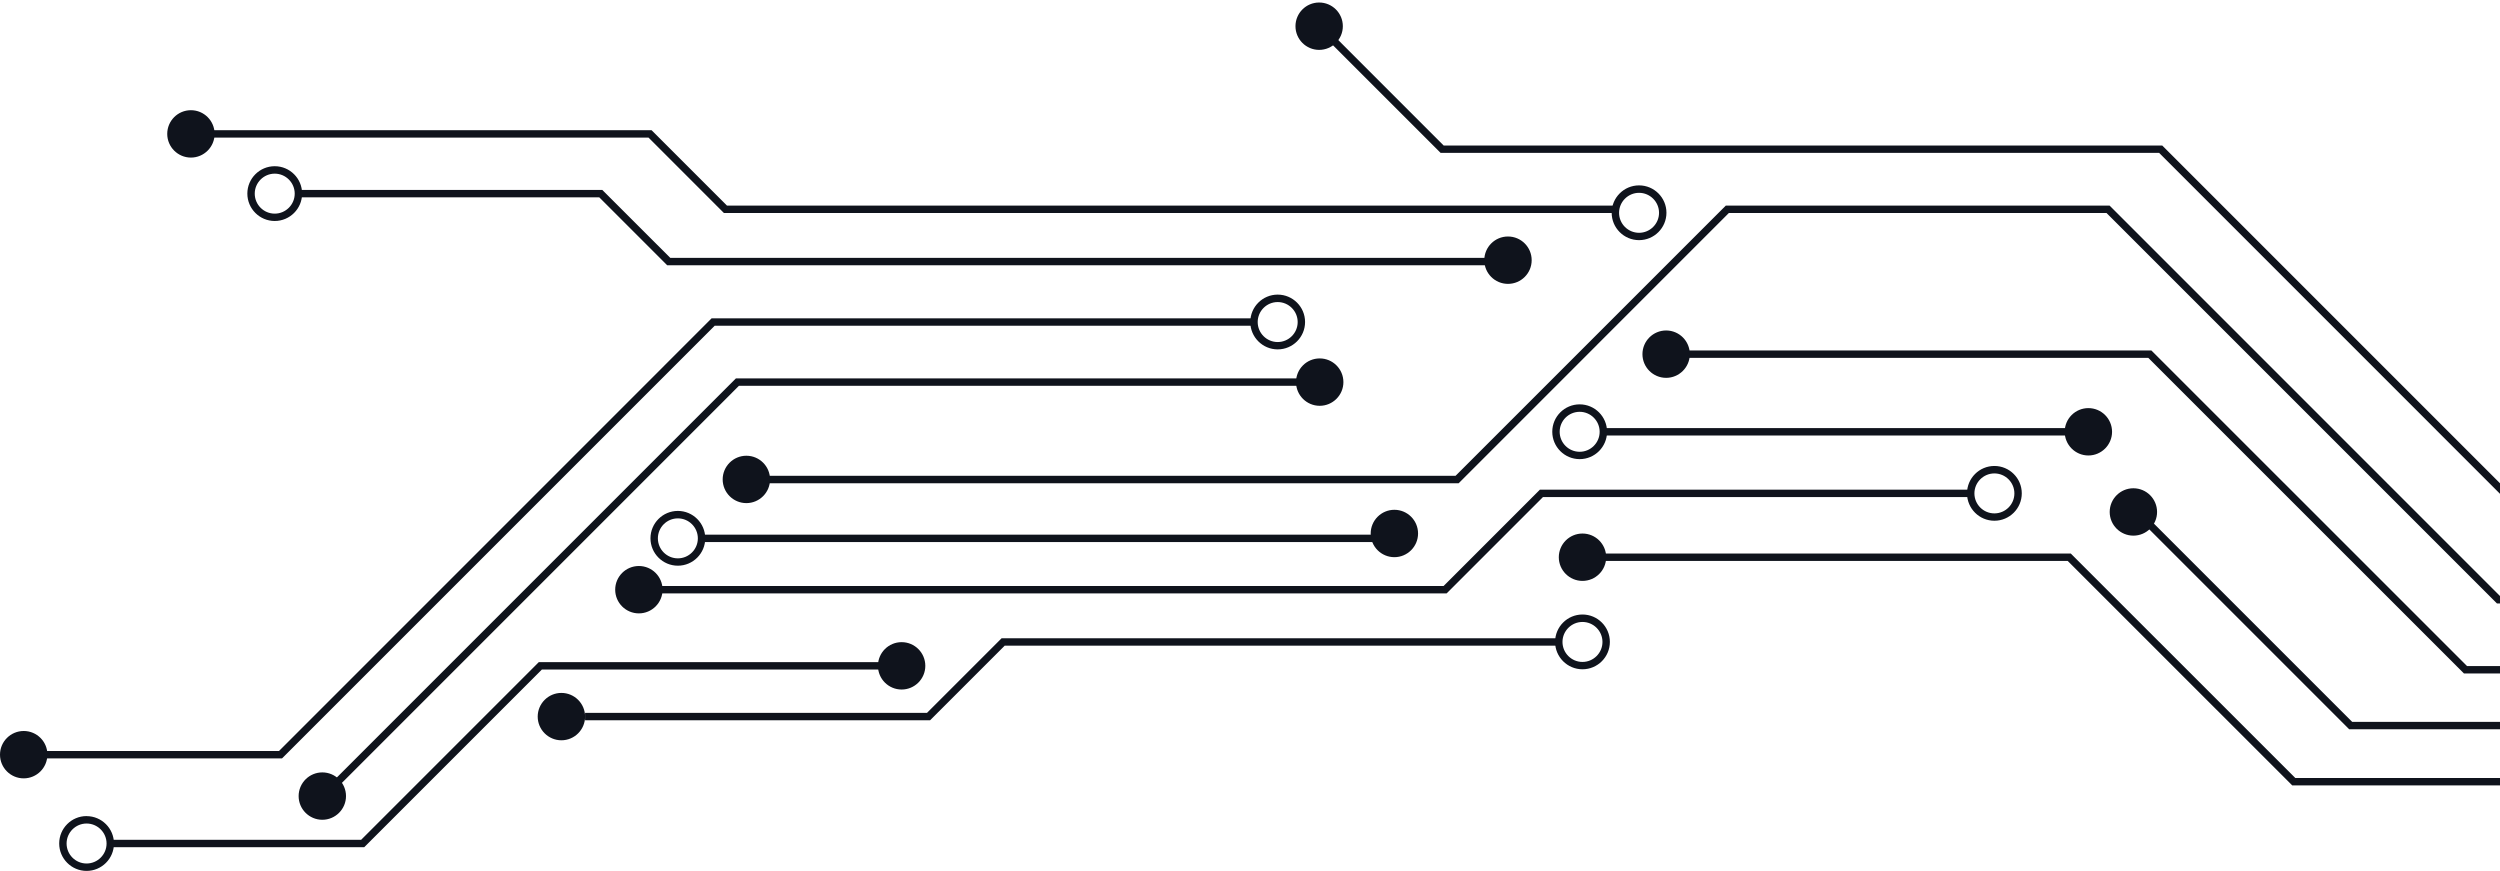 <svg width="244" height="85" viewBox="0 0 244 85" fill="none" xmlns="http://www.w3.org/2000/svg">
<g clip-path="url(#clip0_20_482)">
<g clip-path="url(#clip1_20_482)">
<path d="M152.409 62.293H97.758L90.472 69.579H57.103V70.301H90.773L98.059 63.015H152.409V62.293Z" fill="#0F131C"/>
<path d="M88 64.625H52.586L35.245 81.966H10.768V82.688H35.546L52.887 65.347H88V64.625Z" fill="#0F131C"/>
<path d="M128.806 36.933H71.823L31.203 77.553L31.715 78.064L72.119 37.655H128.806V36.933Z" fill="#0F131C"/>
<path d="M122.391 31.071H69.45L27.231 73.295H2.312V74.017H27.527L69.751 31.793H122.391V31.071Z" fill="#0F131C"/>
<path d="M192.337 47.79H150.293L140.895 57.193H62.353V57.915H141.191L150.594 48.512H192.337V47.79Z" fill="#0F131C"/>
<path d="M136.087 52.905H68.473V52.183H136.087V52.905Z" fill="#0F131C"/>
<path d="M205.898 20.068H168.437L142.06 46.441H72.846V47.168H142.361L168.733 20.791H205.597L243.704 58.898H282.689V58.176H244L205.898 20.068Z" fill="#0F131C"/>
<path d="M129.006 2.301L128.494 2.813L140.605 14.923H210.732L249.019 53.216H278.897V52.489H249.32L211.032 14.201H140.901L129.006 2.301Z" fill="#0F131C"/>
<path d="M63.592 12.707H18.635V13.429H63.296L70.653 20.791H157.654V20.068H70.954L63.592 12.707Z" fill="#0F131C"/>
<path d="M58.784 18.539H29.127V19.261H58.489L65.118 25.89H147.18V25.168H65.419L58.784 18.539Z" fill="#0F131C"/>
<path d="M202.107 54.024H154.451V54.746H201.806L223.72 76.655H269.57V75.933H224.021L202.107 54.024Z" fill="#0F131C"/>
<path d="M203.827 42.505H156.492V41.782H203.827V42.505Z" fill="#0F131C"/>
<path d="M209.974 34.205H162.609V34.927H209.673L240.479 65.728H272.779V65.006H240.78L209.974 34.205Z" fill="#0F131C"/>
<path d="M208.469 49.35L207.963 49.861L229.276 71.174H263.301V70.452H229.572L208.469 49.35Z" fill="#0F131C"/>
<path d="M8.45 79.649C6.976 79.649 5.777 80.847 5.777 82.322C5.777 83.796 6.976 85 8.45 85C9.925 85 11.123 83.801 11.123 82.327C11.123 80.853 9.925 79.654 8.45 79.654V79.649ZM8.45 84.278C7.372 84.278 6.499 83.4 6.499 82.327C6.499 81.254 7.377 80.376 8.45 80.376C9.523 80.376 10.401 81.254 10.401 82.327C10.401 83.405 9.523 84.278 8.45 84.278Z" fill="#0F131C"/>
<path d="M154.45 59.976C152.976 59.976 151.777 61.175 151.777 62.649C151.777 64.123 152.976 65.322 154.45 65.322C155.925 65.322 157.123 64.123 157.123 62.649C157.123 61.175 155.925 59.976 154.45 59.976ZM154.45 64.605C153.372 64.605 152.499 63.727 152.499 62.654C152.499 61.581 153.377 60.703 154.45 60.703C155.523 60.703 156.401 61.581 156.401 62.654C156.401 63.727 155.523 64.605 154.45 64.605Z" fill="#0F131C"/>
<path d="M154.175 39.465C152.7 39.465 151.502 40.664 151.502 42.138C151.502 43.613 152.7 44.811 154.175 44.811C155.649 44.811 156.848 43.613 156.848 42.138C156.848 40.664 155.649 39.465 154.175 39.465ZM154.175 44.094C153.097 44.094 152.224 43.217 152.224 42.143C152.224 41.065 153.102 40.193 154.175 40.193C155.248 40.193 156.126 41.07 156.126 42.143C156.126 43.217 155.248 44.094 154.175 44.094Z" fill="#0F131C"/>
<path d="M194.653 45.478C193.179 45.478 191.98 46.677 191.98 48.151C191.98 49.626 193.179 50.824 194.653 50.824C196.128 50.824 197.326 49.626 197.326 48.151C197.326 46.677 196.128 45.478 194.653 45.478ZM194.653 50.107C193.575 50.107 192.703 49.23 192.703 48.156C192.703 47.083 193.58 46.206 194.653 46.206C195.727 46.206 196.604 47.083 196.604 48.156C196.604 49.234 195.727 50.107 194.653 50.107Z" fill="#0F131C"/>
<path d="M124.702 28.754C123.228 28.754 122.029 29.953 122.029 31.427C122.029 32.901 123.228 34.1 124.702 34.1C126.177 34.1 127.375 32.901 127.375 31.427C127.375 29.953 126.177 28.754 124.702 28.754ZM124.702 33.383C123.624 33.383 122.751 32.505 122.751 31.432C122.751 30.359 123.629 29.481 124.702 29.481C125.775 29.481 126.653 30.359 126.653 31.432C126.653 32.505 125.775 33.383 124.702 33.383Z" fill="#0F131C"/>
<path d="M26.814 16.222C25.339 16.222 24.141 17.421 24.141 18.895C24.141 20.369 25.339 21.568 26.814 21.568C28.288 21.568 29.486 20.369 29.486 18.895C29.486 17.421 28.288 16.222 26.814 16.222ZM26.814 20.851C25.735 20.851 24.863 19.973 24.863 18.9C24.863 17.827 25.74 16.949 26.814 16.949C27.887 16.949 28.764 17.827 28.764 18.9C28.764 19.973 27.887 20.851 26.814 20.851Z" fill="#0F131C"/>
<path d="M159.972 18.093C158.497 18.093 157.299 19.291 157.299 20.765C157.299 22.24 158.497 23.438 159.972 23.438C161.446 23.438 162.645 22.24 162.645 20.765C162.645 19.291 161.446 18.093 159.972 18.093ZM159.972 22.721C158.894 22.721 158.021 21.844 158.021 20.771C158.021 19.697 158.899 18.82 159.972 18.82C161.045 18.82 161.922 19.697 161.922 20.771C161.922 21.844 161.045 22.721 159.972 22.721Z" fill="#0F131C"/>
<path d="M66.159 49.866C64.685 49.866 63.486 51.065 63.486 52.539C63.486 54.013 64.685 55.212 66.159 55.212C67.633 55.212 68.832 54.013 68.832 52.539C68.832 51.065 67.633 49.866 66.159 49.866ZM66.159 54.495C65.081 54.495 64.209 53.617 64.209 52.544C64.209 51.466 65.086 50.593 66.159 50.593C67.237 50.593 68.11 51.471 68.11 52.544C68.11 53.617 67.232 54.495 66.159 54.495Z" fill="#0F131C"/>
<path d="M57.104 69.94C57.104 68.662 56.066 67.629 54.792 67.629C53.519 67.629 52.48 68.667 52.48 69.94C52.48 71.214 53.519 72.252 54.792 72.252C56.071 72.252 57.104 71.214 57.104 69.94Z" fill="#0F131C"/>
<path d="M33.77 77.698C33.77 76.419 32.732 75.386 31.458 75.386C30.184 75.386 29.146 76.424 29.146 77.698C29.146 78.972 30.184 80.01 31.458 80.01C32.732 80.01 33.77 78.972 33.77 77.698Z" fill="#0F131C"/>
<path d="M90.311 64.986C90.311 63.707 89.273 62.674 87.999 62.674C86.721 62.674 85.688 63.712 85.688 64.986C85.688 66.264 86.726 67.298 87.999 67.298C89.273 67.298 90.311 66.26 90.311 64.986Z" fill="#0F131C"/>
<path d="M64.667 57.554C64.667 56.275 63.629 55.242 62.355 55.242C61.076 55.242 60.043 56.28 60.043 57.554C60.043 58.833 61.081 59.866 62.355 59.866C63.629 59.866 64.667 58.828 64.667 57.554Z" fill="#0F131C"/>
<path d="M75.157 46.792C75.157 45.513 74.119 44.48 72.845 44.48C71.571 44.48 70.533 45.518 70.533 46.792C70.533 48.066 71.571 49.104 72.845 49.104C74.119 49.104 75.157 48.066 75.157 46.792Z" fill="#0F131C"/>
<path d="M4.629 73.656C4.629 72.378 3.591 71.345 2.317 71.345C1.043 71.345 0 72.378 0 73.656C0 74.935 1.038 75.968 2.312 75.968C3.591 75.968 4.624 74.93 4.624 73.656H4.629Z" fill="#0F131C"/>
<path d="M131.116 37.294C131.116 36.016 130.078 34.982 128.804 34.982C127.525 34.982 126.492 36.02 126.492 37.294C126.492 38.573 127.53 39.606 128.804 39.606C130.078 39.606 131.116 38.568 131.116 37.294Z" fill="#0F131C"/>
<path d="M20.946 13.068C20.946 11.789 19.908 10.756 18.634 10.756C17.355 10.756 16.322 11.794 16.322 13.068C16.322 14.341 17.36 15.38 18.634 15.38C19.908 15.38 20.946 14.341 20.946 13.068Z" fill="#0F131C"/>
<path d="M147.179 23.082C148.456 23.082 149.491 24.117 149.491 25.394C149.491 26.671 148.456 27.706 147.179 27.706C145.902 27.706 144.867 26.671 144.867 25.394C144.867 24.117 145.902 23.082 147.179 23.082Z" fill="#0F131C"/>
<path d="M131.061 2.557C131.061 1.278 130.023 0.245 128.749 0.245C127.471 0.245 126.438 1.283 126.438 2.557C126.438 3.831 127.476 4.869 128.749 4.869C130.023 4.869 131.061 3.831 131.061 2.557Z" fill="#0F131C"/>
<path d="M138.403 52.068C138.403 50.789 137.365 49.756 136.091 49.756C134.817 49.756 133.779 50.794 133.779 52.068C133.779 53.347 134.817 54.38 136.091 54.38C137.365 54.38 138.403 53.342 138.403 52.068Z" fill="#0F131C"/>
<path d="M156.762 54.385C156.762 53.106 155.724 52.073 154.45 52.073C153.177 52.073 152.139 53.111 152.139 54.385C152.139 55.658 153.177 56.696 154.45 56.696C155.729 56.696 156.762 55.658 156.762 54.385Z" fill="#0F131C"/>
<path d="M210.53 49.967C210.53 48.688 209.492 47.655 208.218 47.655C206.944 47.655 205.906 48.693 205.906 49.967C205.906 51.24 206.944 52.279 208.218 52.279C209.497 52.279 210.53 51.24 210.53 49.967Z" fill="#0F131C"/>
<path d="M206.137 42.144C206.137 40.865 205.099 39.832 203.825 39.832C202.547 39.832 201.514 40.87 201.514 42.144C201.514 43.417 202.552 44.455 203.825 44.455C205.099 44.455 206.137 43.417 206.137 42.144Z" fill="#0F131C"/>
<path d="M164.926 34.566C164.926 33.287 163.888 32.254 162.615 32.254C161.341 32.254 160.303 33.292 160.303 34.566C160.303 35.845 161.341 36.878 162.615 36.878C163.888 36.878 164.926 35.84 164.926 34.566Z" fill="#0F131C"/>
</g>
</g>
<defs>
<clipPath id="clip0_20_482">
<rect width="244" height="85" fill="white" transform="matrix(1 0 0 -1 0 85)"/>
</clipPath>
<clipPath id="clip1_20_482">
<rect width="285" height="84.755" fill="white" transform="matrix(1 0 0 -1 0 85)"/>
</clipPath>
</defs>
</svg>
